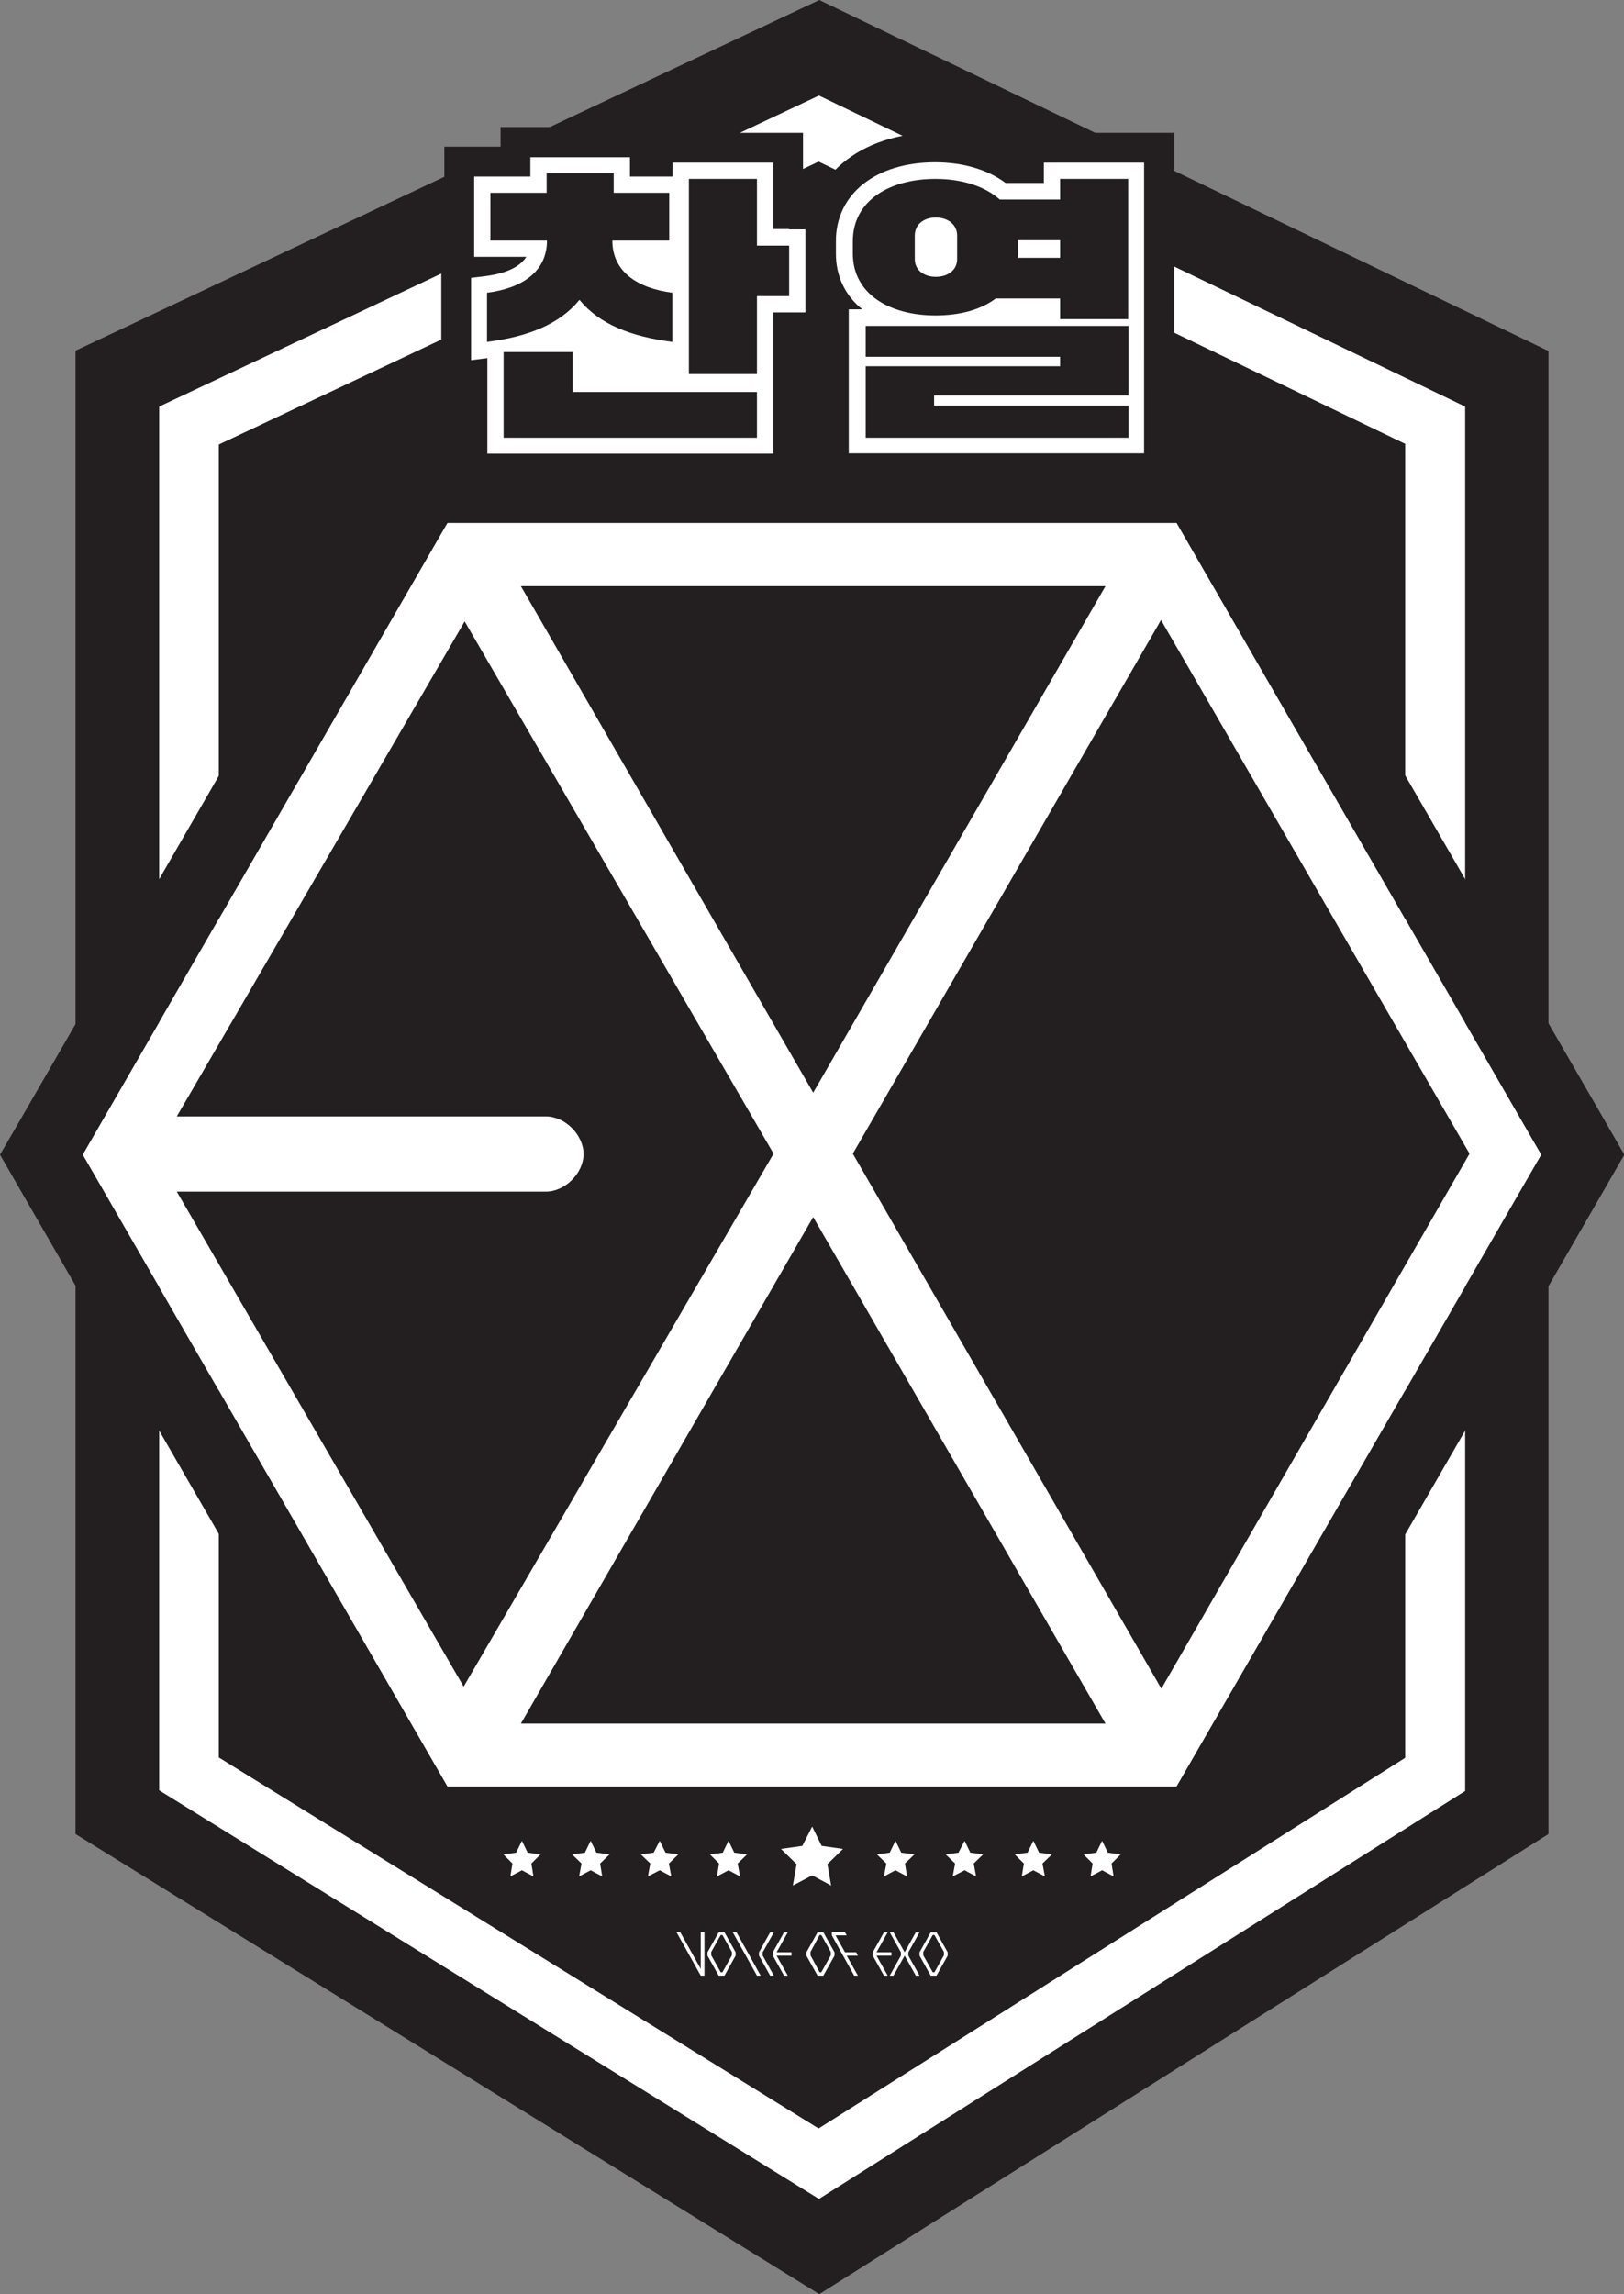 <?xml version="1.0" encoding="utf-8"?>
<!-- Generator: Adobe Illustrator 18.1.1, SVG Export Plug-In . SVG Version: 6.00 Build 0)  -->
<svg version="1.1" id="Layer_1" xmlns="http://www.w3.org/2000/svg" xmlns:xlink="http://www.w3.org/1999/xlink" x="0px" y="0px"
	 viewBox="0 0 479.5 677.1" enable-background="new 0 0 479.5 677.1" xml:space="preserve">
<rect x="0" y="0" width="479.5" height="677.1" fill="#808080" stroke="none"/>
<polygon fill="#231F20" points="241.9,0 22.3,103.5 22.3,541.3 241.9,677.1 457.2,541.3 457.2,103.6 "/>
<path fill="#FFFFFF" d="M241.7,47.7L414.9,131v387.8L241.7,628.2L64.6,518.7V131.2L241.7,47.7 M241.8,28.2L47,120v408.4L241.8,649
	l190.8-120.4V120L241.8,28.2L241.8,28.2z"/>
<g>
	<path fill="#FFFFFF" d="M206.9,583.1l-7.2-12.9h1.1l6.1,10.9v-10.9h1.1v12.9H206.9z"/>
	<path fill="#FFFFFF" d="M212.2,583.1l-3.3-5.9v-1l3.3-5.9h1.7l3.3,5.9v1l-3.3,5.9H212.2z M213.3,582.1l2.8-5v-1l-2.8-5h-0.5l-2.8,5
		v1l2.8,5H213.3z"/>
	<path fill="#FFFFFF" d="M223.5,583.1l-7.2-12.9h1.1l7.2,12.9H223.5z"/>
	<path fill="#FFFFFF" d="M227.4,583.1l-3.3-5.9v-1l3.3-5.9h1.1l-3.3,5.9v1l3.3,5.9H227.4z"/>
	<path fill="#FFFFFF" d="M231.5,583.1l-3.3-5.9v-1l3.3-5.9h1.1l-3.3,5.9h4.4v1h-4.4l3.3,5.9H231.5z"/>
	<path fill="#FFFFFF" d="M241.4,583.1l-3.3-5.9v-1l3.3-5.9h1.7l3.3,5.9v1l-3.3,5.9H241.4z M242.5,582.1l2.8-5v-1l-2.8-5H242l-2.7,5
		v1l2.7,5H242.5z"/>
	<path fill="#FFFFFF" d="M252.2,583.1l-6.6-11.9v-1h3.8l0.6,1h-3.3l2.8,5h3.3l0.5,1H250l3.3,5.9H252.2z"/>
	<path fill="#FFFFFF" d="M261,583.1l-3.3-5.9v-1l3.3-5.9h1.1l-3.3,5.9h4.4v1h-4.4l3.3,5.9H261z"/>
	<path fill="#FFFFFF" d="M262.7,583.1l3.3-5.9v-1l-3.3-5.9h1.1l3.3,5.9l3.3-5.9h1.1l-3.3,5.9v1l3.3,5.9h-1.1l-3.3-5.9l-3.3,5.9
		H262.7z"/>
	<path fill="#FFFFFF" d="M274.8,583.1l-3.3-5.9v-1l3.3-5.9h1.7l3.3,5.9v1l-3.3,5.9H274.8z M275.9,582.1l2.8-5v-1l-2.8-5h-0.5l-2.8,5
		v1l2.8,5H275.9z"/>
</g>
<g>
	<g>
		<polygon fill="#FFFFFF" points="132.1,527.3 24.4,340.8 132.1,154.3 347.4,154.3 455.1,340.8 347.4,527.3 		"/>
		<path fill="#231F20" d="M347.4,154.3l107.7,186.5L347.4,527.3H132.1L24.4,340.8l107.7-186.5H347.4 M359.6,133.2h-12.2H132.1h-12.2
			l-6.1,10.6L6.1,330.3L0,340.8l6.1,10.6l107.7,186.5l6.1,10.6h12.2h215.4h12.2l6.1-10.6l107.7-186.5l6.1-10.6l-6.1-10.6
			L365.7,143.8L359.6,133.2L359.6,133.2z"/>
	</g>
	<g>
		<polygon fill="#231F20" points="153.8,508.7 240.1,359.2 326.4,508.7 		"/>
		<polygon fill="#231F20" points="326.4,173 240.1,322.5 153.8,173 		"/>
		<polygon fill="#231F20" points="433.9,340.5 342.9,498.4 251.8,340.5 342.8,183 		"/>
		<g>
			<path fill="#231F20" d="M228.4,340.5l-91.2-157.1l-85,146.1h109c5.7,0,11.1,5.5,11.1,11.1c0,5.7-5.5,11.1-11.1,11.1H52.2
				l84.7,146.1L228.4,340.5z"/>
		</g>
	</g>
</g>
<g>
	<g>
		<polygon fill="#FFFFFF" points="239.8,539.1 242.6,544.8 248.9,545.7 244.3,550.2 245.4,556.5 239.8,553.5 234.1,556.5 
			235.2,550.2 230.6,545.7 236.9,544.8 		"/>
	</g>
	<polygon fill="#FFFFFF" points="305.1,543.3 306.8,546.8 310.6,547.3 307.8,550 308.5,553.8 305.1,552 301.7,553.8 302.3,550 
		299.6,547.3 303.4,546.8 	"/>
	<polygon fill="#FFFFFF" points="264.4,543.3 266.1,546.8 270,547.3 267.2,550 267.8,553.8 264.4,552 261,553.8 261.7,550 
		258.9,547.3 262.7,546.8 	"/>
	<polygon fill="#FFFFFF" points="325.4,543.3 327.1,546.8 330.9,547.3 328.2,550 328.8,553.8 325.4,552 322,553.8 322.6,550 
		319.9,547.3 323.7,546.8 	"/>
	<polygon fill="#FFFFFF" points="194.8,543.3 196.5,546.8 200.3,547.3 197.5,550 198.2,553.8 194.8,552 191.3,553.8 192,550 
		189.2,547.3 193,546.8 	"/>
	<polygon fill="#FFFFFF" points="215.1,543.3 216.8,546.8 220.6,547.3 217.8,550 218.5,553.8 215.1,552 211.7,553.8 212.3,550 
		209.6,547.3 213.4,546.8 	"/>
	<polygon fill="#FFFFFF" points="174.4,543.3 176.1,546.8 180,547.3 177.2,550 177.8,553.8 174.4,552 171,553.8 171.7,550 
		168.9,547.3 172.7,546.8 	"/>
	<polygon fill="#FFFFFF" points="284.8,543.3 286.5,546.8 290.3,547.3 287.5,550 288.2,553.8 284.8,552 281.3,553.8 282,550 
		279.2,547.3 283,546.8 	"/>
	<polygon fill="#FFFFFF" points="154.1,543.3 155.8,546.8 159.6,547.3 156.9,550 157.5,553.8 154.1,552 150.7,553.8 151.3,550 
		148.6,547.3 152.4,546.8 	"/>
</g>
<path fill="#231F20" d="M338,39.2h-4.8H313h-4.8h-8.8v5.9c-6.4-3.9-14.3-5.9-23.2-5.9c-22.4,0-38.1,13.2-38.1,32.1v3.6
	c0,5.4,1.3,10.4,3.8,14.9v1.7v4.8v9.1v4.8v19v4.8v8.8h8.8h4.8h77.6h4.8h8.8V134v-3.7l0-8.8v-4.8V96.2v-4.8V52.8V48v-8.8H338z"/>
<path fill="#FFFFFF" d="M333.2,48H313h-4.8v4.8V54h-11.3c-5.2-3.9-12.5-6.1-20.8-6.1c-17.5,0-29.3,9.3-29.3,23.3v3.6
	c0,6.8,2.8,12.5,7.8,16.5h-4v4.8v9.1v4.8v19v4.8h4.8h77.6h4.8v-4.8v-7.7h0v-4.8V96.2v-4.8V52.8V48H333.2z"/>
<polygon fill="#231F20" points="237.9,58.8 237.1,58.8 237.1,52.8 237.1,48 237.1,39.2 228.3,39.2 223.5,39.2 203.4,39.2 
	198.5,39.2 194.8,39.2 194.8,37.5 186,37.5 181.2,37.5 161.4,37.5 156.6,37.5 147.8,37.5 147.8,43.3 144.8,43.3 140,43.3 
	131.2,43.3 131.2,52.1 131.2,56.9 131.2,71.1 131.2,74.3 130.3,74.4 130.3,82.2 130.3,86.4 130.3,100.9 130.3,106.4 130.3,116.4 
	135,115.8 135,129.2 135,134 135,142.8 143.8,142.8 148.7,142.8 223.5,142.8 228.3,142.8 237.1,142.8 237.1,134 237.1,129.2 
	237.1,124 237.1,115.2 237.1,110.4 237.1,101 237.9,101 246.7,101 246.7,92.2 246.7,87.3 246.7,72.5 246.7,67.6 246.7,58.8 "/>
<path fill="#FFFFFF" d="M233,67.6h-4.7V52.8V48h-4.8h-20.1h-4.8v4.1h-1H186v-0.9v-4.8h-4.8h-19.8h-4.8v4.8v0.9h-11.7H140v4.8v14.1
	v4.8h4.8h10.6c-1.9,3-6,4.9-12.1,5.7l-4.2,0.5v4.3v14.5v5.5l4.8-0.6v23.4v4.8h4.8h74.8h4.8v-4.8v-13.5v-0.5h0v-4.8V92.2h4.7h4.8
	v-4.8V72.5v-4.8H233z"/>
<path fill="#231F20" d="M251.8,71.2c0-12.1,11-18.4,24.4-18.4c7.7,0,14.5,2.1,19,6.1H313v-6.1h20.1v41.4H313v-6.1h-19
	c-4.5,3.4-10.8,5-17.8,5c-13.4,0-24.4-6.2-24.4-18.3V71.2z M255.6,96.2h77.6v20.5h-57.4v3h57.4v9.5h-77.6v-21.1H313v-2.8h-57.4V96.2
	z M270.1,76.5c0,3.2,2.7,5.2,6.2,5.2c3.6,0,6.3-2,6.3-5.2v-7c0-3.2-2.7-5.3-6.3-5.3c-3.6,0-6.2,2.1-6.2,5.3V76.5z M300.5,76.1H313
	v-5.2h-12.4v3.9C300.6,75.4,300.6,75.8,300.5,76.1z"/>
<path fill="#231F20" d="M198.4,100.9c-12.2-1.6-21.4-5.2-27.3-12.4c-5.9,7.2-15.2,10.9-27.3,12.4V86.4c10.2-1.3,17.7-6.1,17.7-15.4
	h-16.7V56.9h16.6v-5.8h19.8v5.8h16.4v14.1h-16.8c0,9.3,7.6,14.1,17.7,15.4V100.9z M223.5,129.2h-74.8v-25.3h20.4v11.8h54.4V129.2z
	 M203.4,52.8h20.1v19.7h9.5v14.9h-9.5v23h-20.1V52.8z"/>
<g>
</g>
<g>
</g>
<g>
</g>
<g>
</g>
<g>
</g>
<g>
</g>
</svg>
